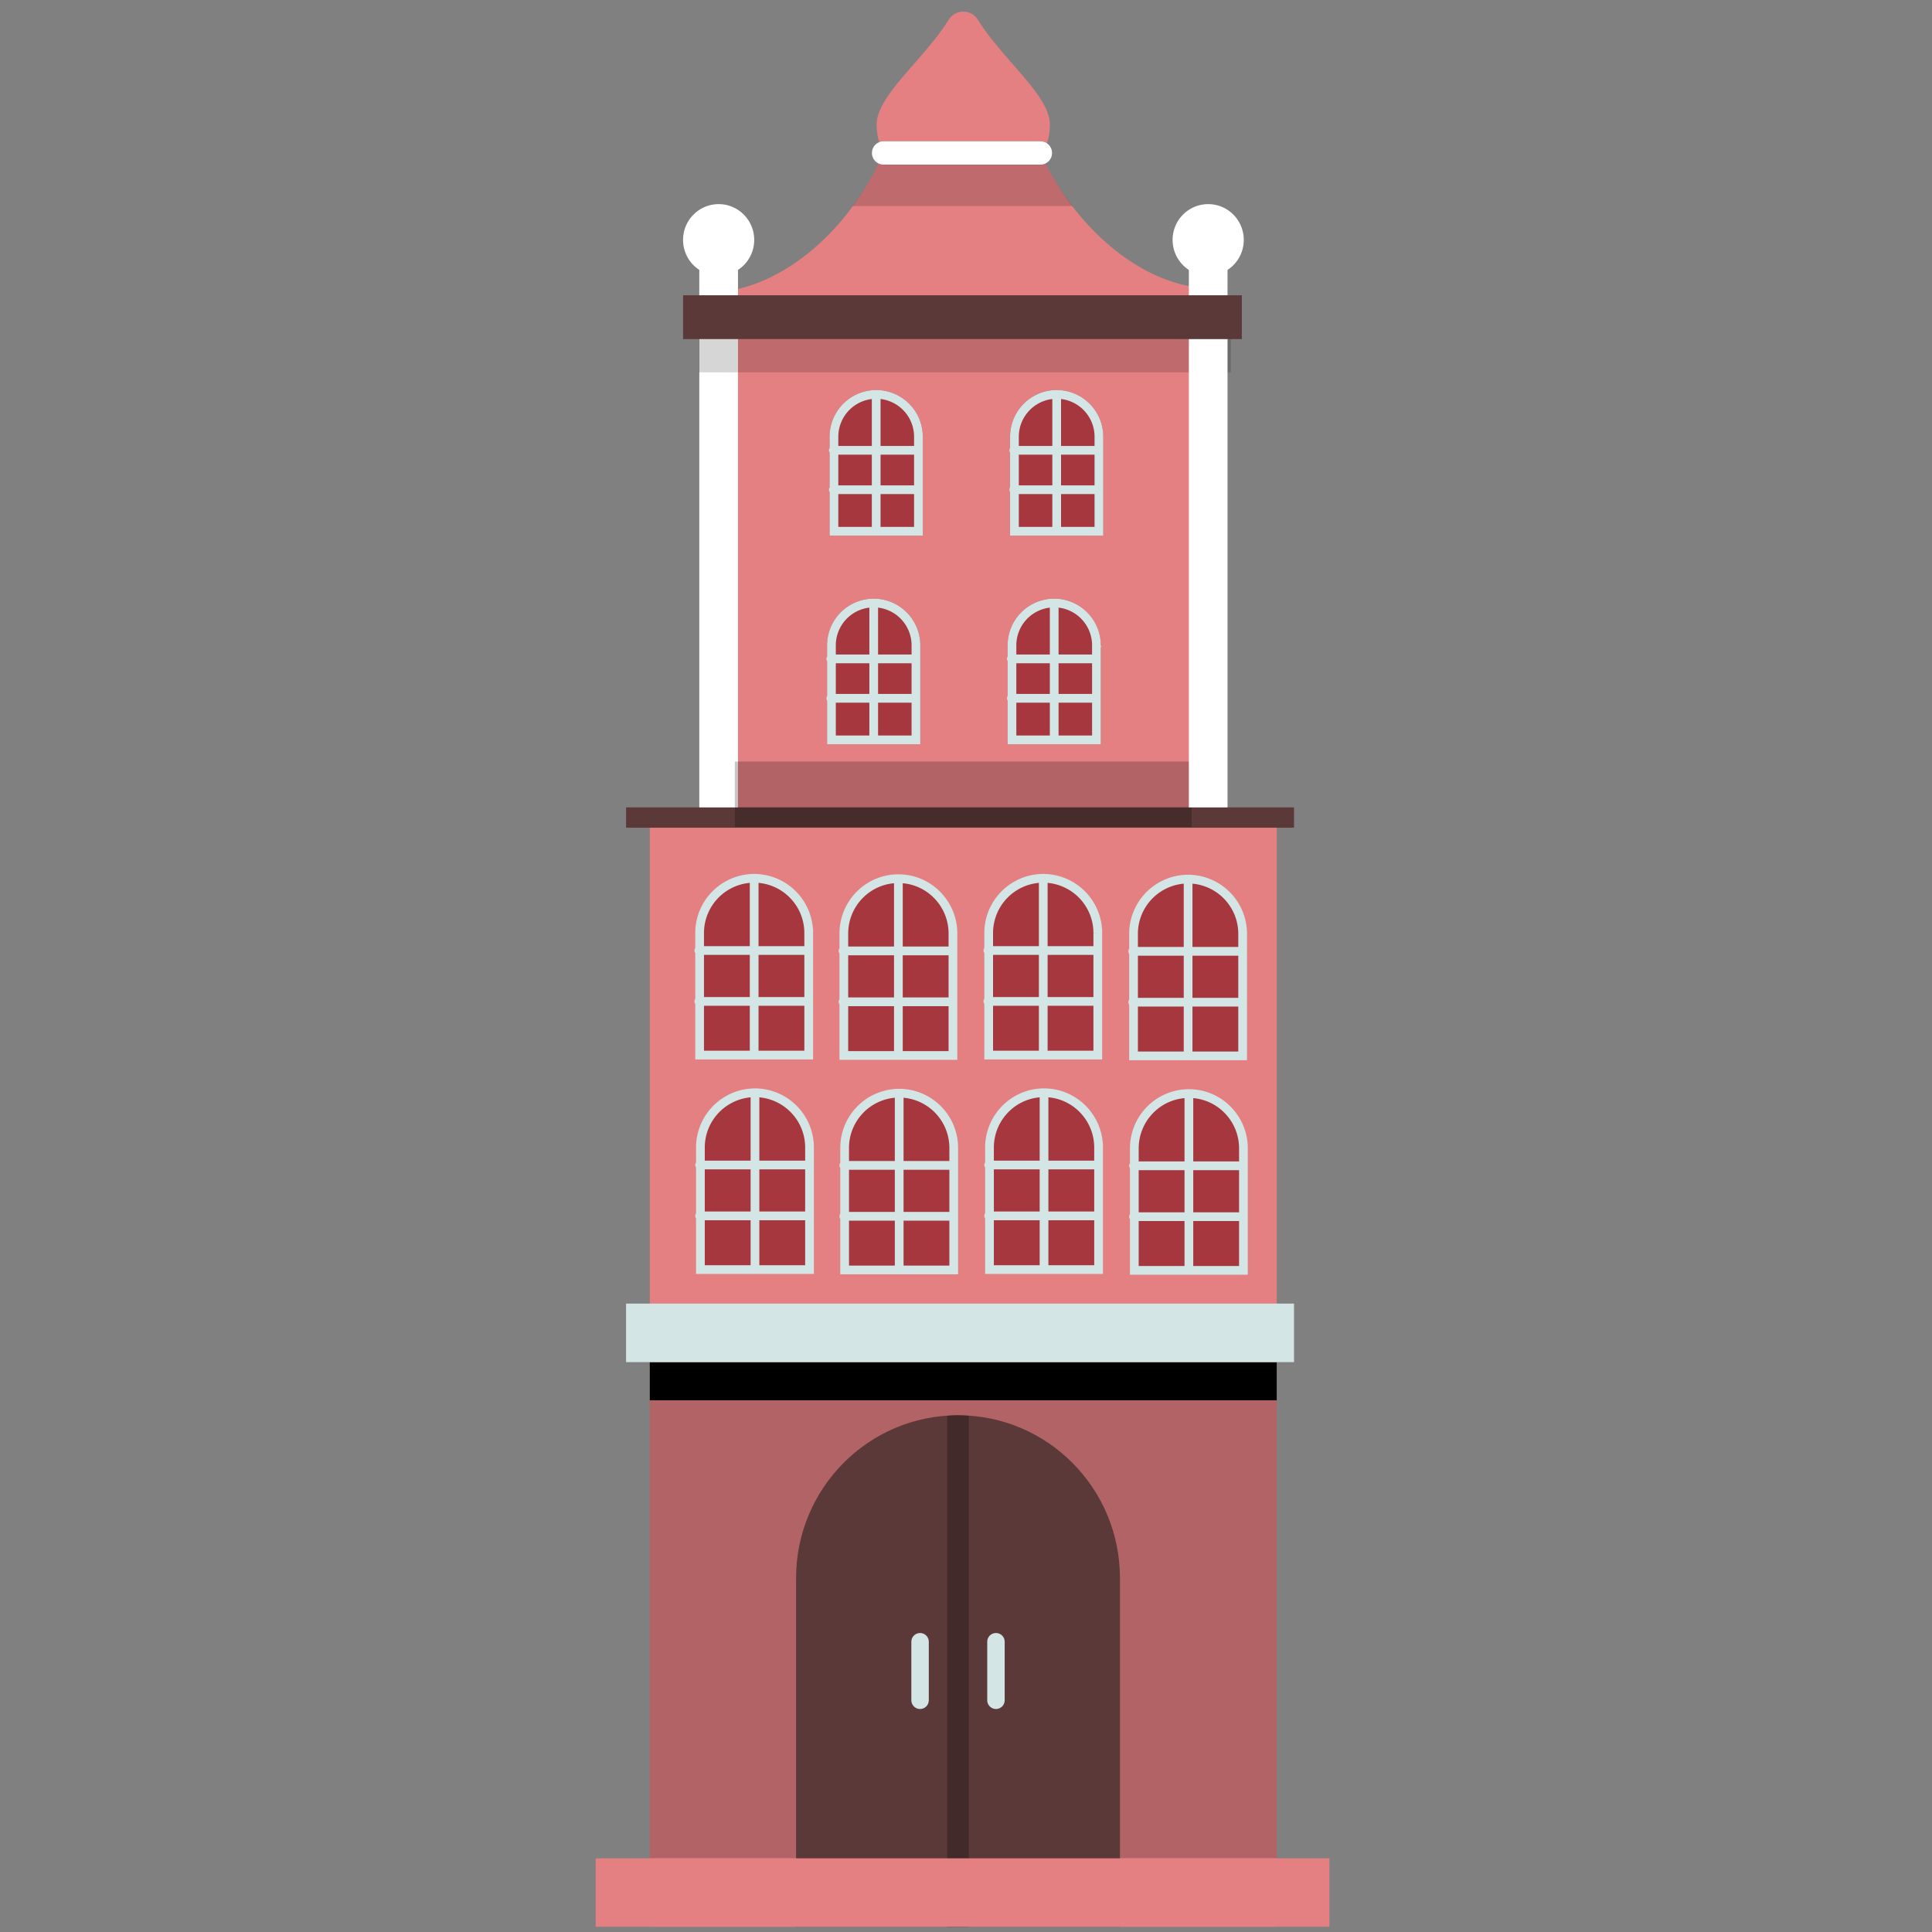 <svg width="120" height="120" viewBox="0 0 120 120" xmlns="http://www.w3.org/2000/svg"><rect x="0" y="0" width="120" height="120" fill="#808080" stroke="none"/><g fill="none" fill-rule="evenodd"><path fill="#A7373E" d="M72.728 52.882V19.183H47.89v33.7h-6.554v37.606h37.391V52.882z"/><path d="M77.213 65.532h-6.9V58.1c0-1.931 1.557-3.497 3.477-3.497a3.433 3.433 0 0 1 3.423 3.442v7.487zm0 13.359h-6.9v-7.383c0-1.959 1.579-3.548 3.526-3.548 1.863 0 3.374 1.52 3.374 3.394v7.537zm-8.97-13.359h-6.9v-7.438a3.481 3.481 0 0 1 3.472-3.491 3.439 3.439 0 0 1 3.429 3.448v7.481zm0 13.359h-6.9v-7.36c0-1.972 1.59-3.57 3.549-3.57a3.361 3.361 0 0 1 3.352 3.37v7.56zm-8.97-13.359h-6.9v-7.444a3.476 3.476 0 0 1 3.466-3.485c1.897 0 3.435 1.547 3.435 3.454v7.475zm0 13.359h-6.9v-7.426c0-1.935 1.56-3.505 3.484-3.505a3.426 3.426 0 0 1 3.417 3.436v7.495zm-8.969-13.359h-6.9v-7.42c0-1.938 1.562-3.51 3.49-3.51 1.883 0 3.41 1.537 3.41 3.432v7.498zm0 13.359h-6.9v-7.373c0-1.964 1.584-3.558 3.537-3.558 1.857 0 3.363 1.515 3.363 3.384v7.547zm23.714-27.527V17.797c-3.122-.524-6.482-3.054-8.691-6.917a16.895 16.895 0 0 1-1.653-3.992h-7.89a16.862 16.862 0 0 1-1.724 4.245c-2.145 3.75-5.373 6.235-8.417 6.857v33.374h-5.282v68.31h38.94v-68.31h-5.283z" fill="#E48082"/><path d="M66.62 12.797c-.46-.599-.9-1.228-1.293-1.916a16.913 16.913 0 0 1-1.653-3.993h-7.889a16.828 16.828 0 0 1-1.725 4.244 17.057 17.057 0 0 1-1.098 1.665H66.62z" fill="#000" opacity=".161"/><path d="M60.733 1.22a1.046 1.046 0 0 0-.887-.497h-.019c-.367 0-.71.19-.905.506-1.53 2.473-4.473 4.693-4.473 6.518 0 .74.22 1.436.603 2.049l.02-.002h9.54a3.845 3.845 0 0 0 .6-2.047c0-1.827-2.949-4.05-4.479-6.527" fill="#E48082"/><path fill="#000" opacity=".225" d="M40.36 115.425H79.3V84.604H40.36z"/><path fill="#000" d="M40.36 86.974H79.3v-2.37H40.36z"/><path d="M69.562 98.02c0-5.587-4.504-10.115-10.057-10.115-5.556 0-10.059 4.528-10.059 10.115v21.654h20.116V98.02z" fill="#5B3939"/><path d="M57.147 101.971v3.636m4.714-3.636v3.636" stroke="#D4E5E6" stroke-width="1.084" stroke-linecap="round"/><path d="M59.504 87.905c-.226 0-.449.018-.672.034v31.734h1.344V87.94c-.223-.016-.445-.034-.672-.034" fill="#422A2A"/><path fill="#E48082" d="M37 119.674h45.574v-4.25H37z"/><path fill="#5B3939" d="M38.886 51.411h41.488v-1.264H38.886z"/><path d="M50.23 57.96a3.398 3.398 0 0 0-3.387-3.407 3.398 3.398 0 0 0-3.388 3.407v7.573h6.776V57.96zm-3.387-3.357v10.93m-3.439-3.334h6.777m-6.777-3.161h6.777m9.008-1.052c0-1.883-1.517-3.409-3.389-3.409-1.87 0-3.388 1.526-3.388 3.409v7.571h6.777v-7.571zM55.8 54.628v10.929m-3.438-3.333h6.777m-6.777-3.162h6.777" stroke="#D4E5E6" stroke-width=".542" stroke-linecap="round"/><path d="M54.268 37.181a2.905 2.905 0 0 0-2.893 2.91v6.135h5.786v-6.135a2.905 2.905 0 0 0-2.893-2.91m11.21 0a2.905 2.905 0 0 0-2.893 2.91v6.135h5.786v-6.135a2.905 2.905 0 0 0-2.893-2.91M54.422 24.226a2.905 2.905 0 0 0-2.893 2.91v6.134h5.787v-6.135a2.905 2.905 0 0 0-2.894-2.91m11.211.001a2.905 2.905 0 0 0-2.893 2.91v6.134h5.786v-6.135a2.905 2.905 0 0 0-2.893-2.91" fill="#A7373E"/><path d="M56.891 40.091a2.631 2.631 0 0 0-2.623-2.638 2.632 2.632 0 0 0-2.625 2.638v5.864h5.248V40.09zm-2.623-2.6v8.464m-2.664-2.582h5.249m-5.249-2.448h5.249m11.249-.834a2.631 2.631 0 0 0-2.623-2.638 2.631 2.631 0 0 0-2.624 2.638v5.864h5.247V40.09zm-2.624-2.6v8.464m-2.663-2.582h5.249m-5.249-2.448h5.249M57.046 27.136a2.631 2.631 0 0 0-2.624-2.64 2.632 2.632 0 0 0-2.624 2.64v5.862h5.248v-5.862zm-2.624-2.601V33m-2.662-2.583h5.247M51.76 27.97h5.247m11.249-.834a2.631 2.631 0 0 0-2.623-2.64 2.632 2.632 0 0 0-2.624 2.64v5.862h5.247v-5.862zm-2.623-2.601V33m-2.663-2.583h5.248M62.97 27.97h5.248m-.032 29.99a3.398 3.398 0 0 0-3.389-3.407 3.399 3.399 0 0 0-3.388 3.407v7.573h6.777V57.96zm-3.388-3.357v10.93m-3.439-3.334h6.777m-6.777-3.161h6.777m9.047-1.028a3.398 3.398 0 0 0-3.389-3.407 3.399 3.399 0 0 0-3.388 3.407v7.573h6.777V58.01zm-3.388-3.357v10.93m-3.439-3.334h6.777m-6.777-3.161h6.777M50.281 71.282a3.399 3.399 0 0 0-3.388-3.408 3.4 3.4 0 0 0-3.389 3.408v7.573h6.777v-7.573zm-3.388-3.358v10.93m-3.438-3.334h6.776m-6.776-3.161h6.776m9.007-1.052a3.398 3.398 0 0 0-3.388-3.408 3.398 3.398 0 0 0-3.388 3.408v7.572h6.776v-7.572zM55.85 67.95v10.929m-3.438-3.334h6.777m-6.777-3.161h6.777m9.046-1.102c0-1.882-1.516-3.408-3.388-3.408-1.87 0-3.388 1.526-3.388 3.408v7.573h6.776v-7.573zm-3.388-3.358v10.93m-3.438-3.334h6.777m-6.777-3.161h6.777m9.046-1.027c0-1.882-1.516-3.408-3.388-3.408-1.87 0-3.389 1.526-3.389 3.408v7.572h6.777v-7.572zm-3.388-3.357v10.929m-3.438-3.334h6.777m-6.777-3.161h6.777" stroke="#D4E5E6" stroke-width=".542" stroke-linecap="round"/><path fill="#D4E5E6" d="M38.886 84.604h41.488v-3.636H38.886z"/><path fill="#FFF" d="M43.434 50.147h2.404V14.9h-2.404z"/><path fill="#000" opacity=".225" d="M45.643 51.364h28.375v-4.062H45.643z"/><path fill="#000" opacity=".161" d="M43.404 23.128H76.45v-2.063H43.404z"/><path d="M46.845 14.9a2.215 2.215 0 0 1-2.209 2.222 2.215 2.215 0 0 1-2.209-2.222c0-1.227.989-2.221 2.21-2.221 1.219 0 2.208.994 2.208 2.221m26.997 35.247h2.402V14.9h-2.402z" fill="#FFF"/><path d="M77.252 14.9a2.215 2.215 0 0 1-2.209 2.222c-1.22 0-2.21-.995-2.21-2.222 0-1.227.99-2.221 2.21-2.221s2.21.994 2.21 2.221" fill="#FFF"/><path d="M54.88 9.501h9.742" stroke="#FFF" stroke-width="1.446" stroke-linecap="round"/><path fill="#5B3939" d="M42.427 21.064h34.706v-2.726H42.427z"/></g></svg>
